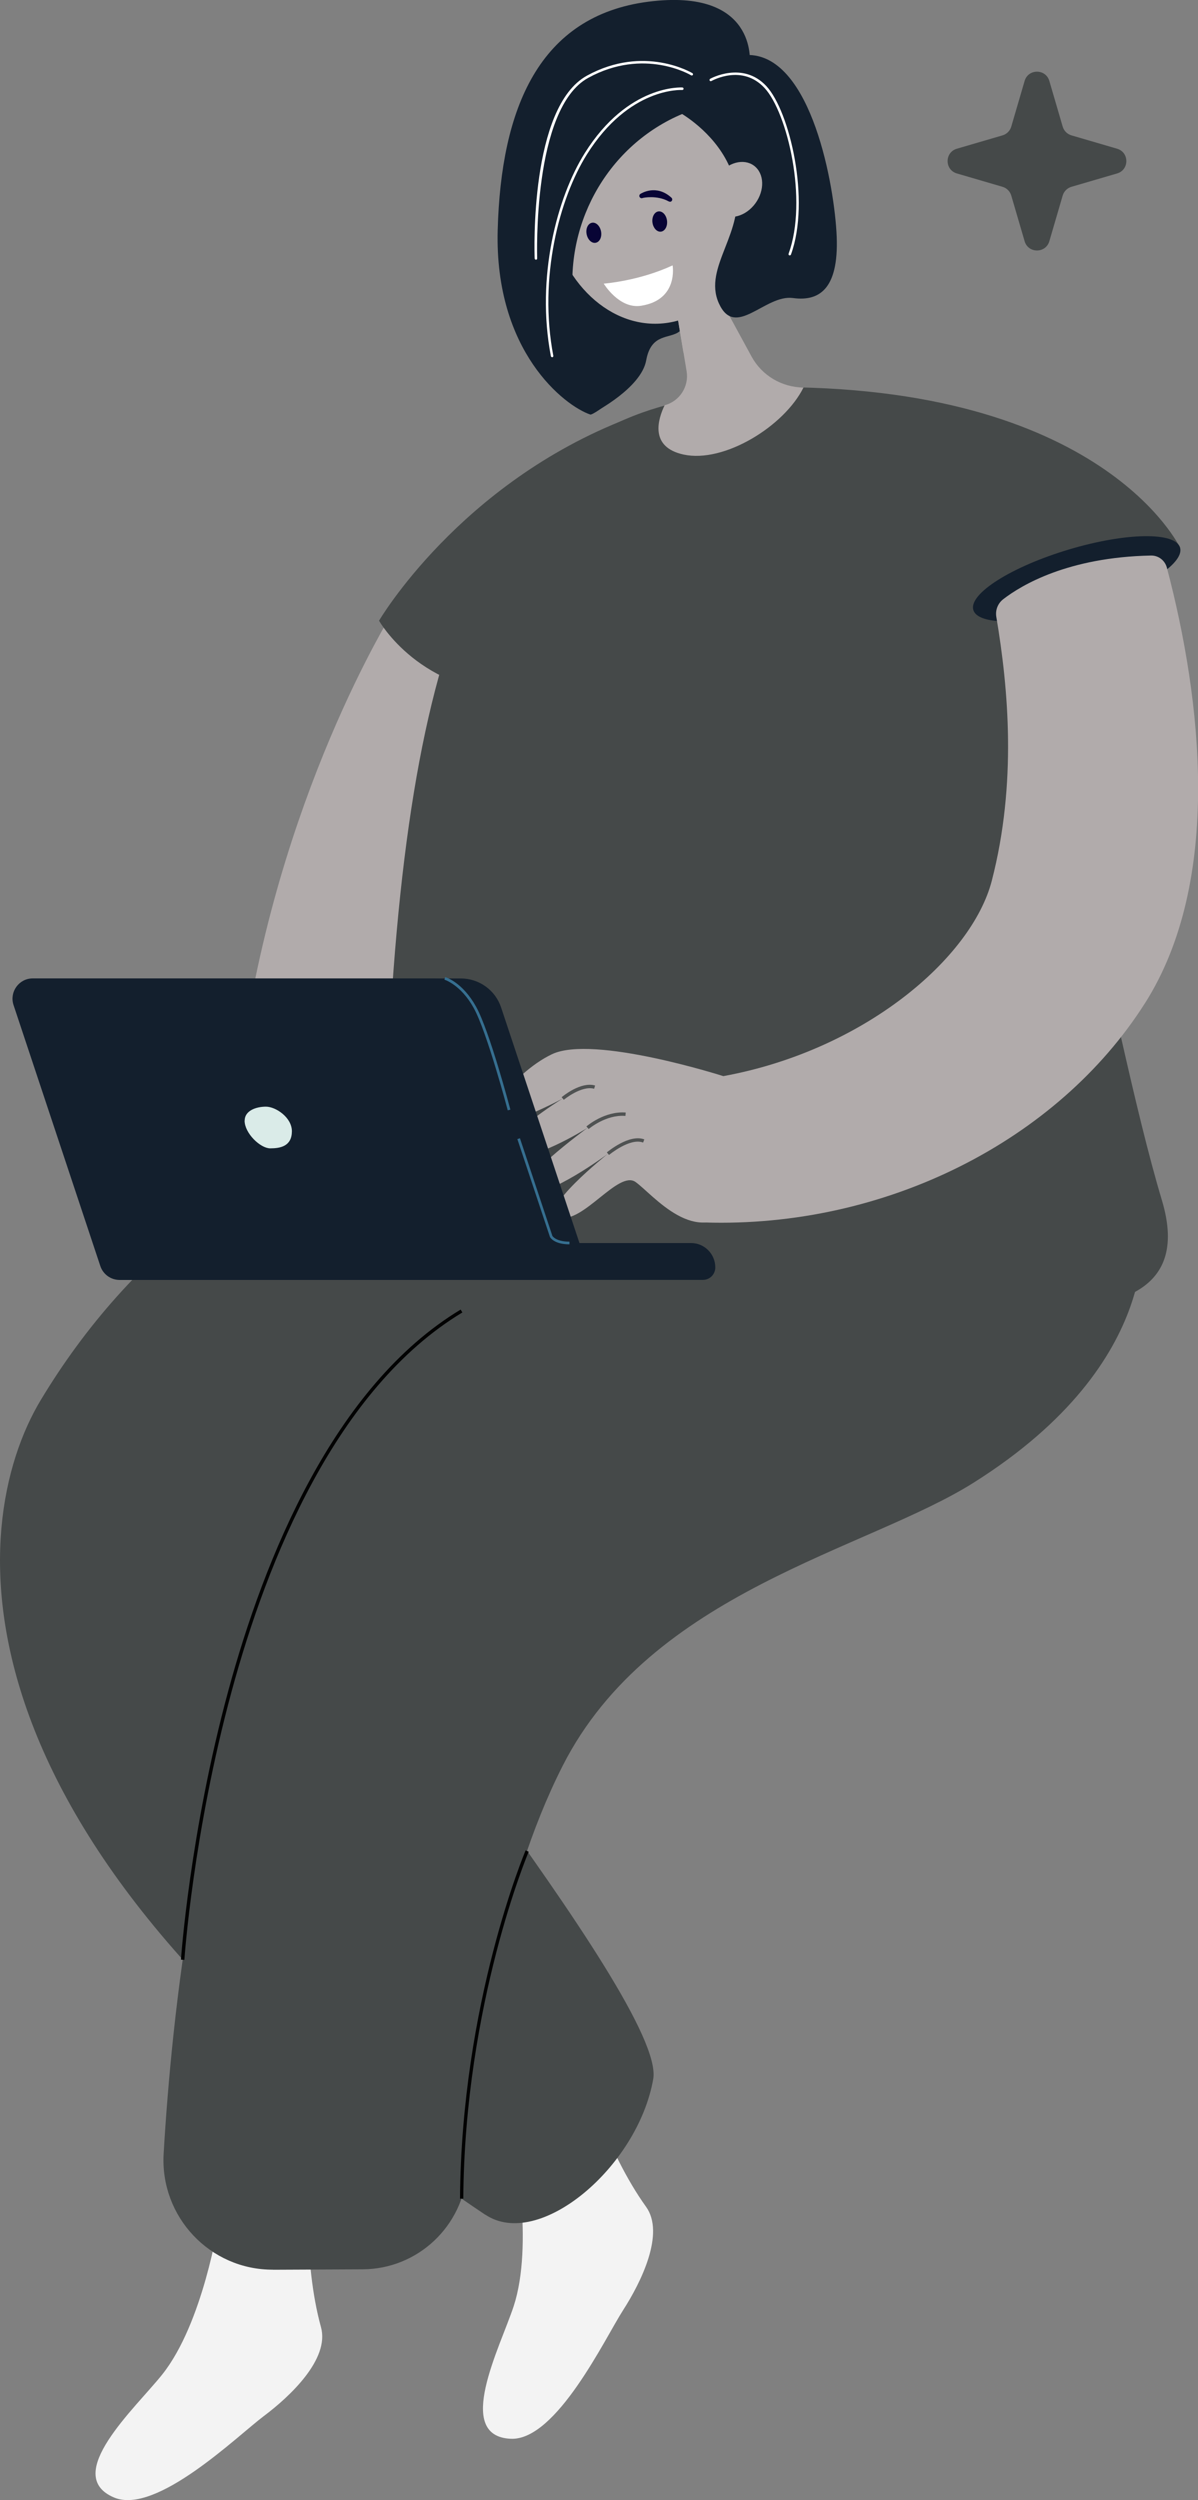 <svg width="93" height="194" viewBox="0 0 93 194" fill="none" xmlns="http://www.w3.org/2000/svg">
<rect x="0" y="0" width="93" height="194" fill="#808080" stroke="none"/>
<g clip-path="url(#clip0_153_133)">
<path d="M16.961 172.448C16.961 172.448 15.769 180.262 12.604 184.247C10.514 186.87 4.753 192.072 8.854 193.804C12.125 195.188 18.427 189.028 20.471 187.492C22.516 185.962 25.603 183.059 24.918 180.587C23.503 175.464 23.965 169.029 23.965 169.029L16.961 172.448Z" fill="#F3F3F3"/>
<path d="M39.883 166.389C39.883 166.389 41.465 174.13 39.872 178.973C38.819 182.162 35.214 189.057 39.655 189.247C43.198 189.398 46.982 181.422 48.369 179.27C49.756 177.118 51.645 173.317 50.152 171.243C47.054 166.939 45.265 160.739 45.265 160.739L39.883 166.395V166.389Z" fill="#F3F3F3"/>
<path d="M37.666 171.86C-4.808 143.357 -2.713 118.386 3.176 108.622C10.013 97.283 20.839 88.315 37.426 84.313C41.85 83.248 46.057 82.631 49.579 82.272C54.671 81.757 59.062 85.849 58.923 91L58.544 105.539H58.577C51.49 105.394 29.988 107.563 24.355 119.093C23.185 121.486 51.774 155.268 50.71 161.333C49.501 168.188 41.823 174.64 37.672 171.854L37.666 171.86Z" fill="#454949"/>
<path d="M21.195 176.125C16.309 176.147 12.414 172.022 12.704 167.118C13.344 156.21 15.356 137.651 21.669 123.627C25.252 115.673 30.94 108.443 38.585 102.137C44.352 97.378 51.25 93.129 59.095 89.503C72.139 83.466 81.533 84.313 81.533 84.313L88.659 94.889C88.565 94.906 90.66 105.556 75.588 115.051C67.275 120.292 50.553 123.493 43.678 137.029C38.769 146.692 36.891 159.511 36.267 168.468C35.966 172.751 32.434 176.075 28.16 176.097L21.184 176.131L21.195 176.125Z" fill="#454949"/>
<path d="M30.896 46.826C30.896 46.826 22.137 60.385 18.994 80.485C16.916 93.786 40.981 78.299 40.981 78.299L42.051 50.514L30.896 46.826Z" fill="#B1ABAB"/>
<path d="M74.691 39.163C74.691 39.163 68.016 27.69 52.638 31.21C37.254 34.73 30.985 50.536 29.888 88.489C29.888 88.489 39.126 104.934 81.149 101.728C85.807 101.375 92.477 100.753 90.203 93.158C85.974 79.038 81.879 50.878 74.697 39.163H74.691Z" fill="#454949"/>
<path d="M91.612 42.51L75.788 45.503C75.788 45.503 48.118 53.737 40.373 53.798C32.629 53.866 29.425 48.165 29.425 48.165C29.425 48.165 35.671 37.498 48.765 32.465C49.996 31.989 51.283 31.568 52.632 31.209C54.899 30.604 57.206 30.077 59.513 30.049C85.628 29.747 91.612 42.51 91.612 42.51Z" fill="#454949"/>
<path d="M91.612 42.51C91.952 43.765 88.637 45.856 84.202 47.184C79.767 48.513 75.894 48.574 75.554 47.319C75.214 46.063 78.53 43.972 82.965 42.644C87.4 41.316 91.272 41.254 91.612 42.51Z" fill="#131F2D"/>
<path d="M88.877 77.856C82.119 88.505 68.735 95.31 54.666 94.862L56.165 83.505C67.075 81.504 75.432 74.364 76.993 68.344C78.948 60.782 78.28 53.411 77.344 47.873C77.254 47.347 77.46 46.82 77.884 46.495C79.277 45.418 82.893 43.238 89.351 43.109C89.925 43.098 90.432 43.485 90.582 44.045C93.285 54.28 94.917 68.349 88.883 77.85L88.877 77.856Z" fill="#B1ABAB"/>
<path d="M81.762 81.224C82.013 81.224 82.269 81.174 82.525 81.067C83.266 80.764 83.929 80.058 84.297 79.173C84.943 77.637 84.559 75.995 83.433 75.512C82.999 75.328 82.503 75.333 82.001 75.535C81.26 75.838 80.597 76.544 80.23 77.429C79.583 78.965 79.968 80.608 81.093 81.09C81.305 81.179 81.528 81.224 81.756 81.224H81.762ZM82.776 75.647C82.971 75.647 83.16 75.686 83.333 75.759C84.319 76.179 84.637 77.665 84.052 79.066C83.706 79.885 83.099 80.54 82.425 80.815C81.996 80.989 81.572 81 81.205 80.837C80.218 80.417 79.901 78.932 80.486 77.536C80.831 76.718 81.439 76.062 82.113 75.787C82.336 75.697 82.564 75.647 82.776 75.647Z" fill="#B1ABAB"/>
<path d="M56.164 83.511C56.164 83.511 46.062 80.277 42.847 81.807C39.638 83.337 36.685 87.732 38.875 87.21C41.064 86.689 43.683 85.243 43.683 85.243C43.683 85.243 38.239 88.595 39.571 89.537C40.903 90.478 45.611 87.519 45.611 87.519C45.611 87.519 39.449 92.025 40.992 92.507C42.535 92.989 47.193 89.531 47.193 89.531C47.193 89.531 41.627 93.954 43.432 94.469C45.238 94.985 48.007 90.781 49.339 91.723C50.67 92.664 54.063 96.986 57.117 93.584L56.17 83.511H56.164Z" fill="#B1ABAB"/>
<path opacity="0.9" d="M43.767 85.344C43.767 85.344 45.132 84.212 46.124 84.486L46.196 84.234C45.071 83.909 43.661 85.092 43.6 85.142L43.767 85.344Z" fill="#454949"/>
<path opacity="0.9" d="M45.694 87.614C45.694 87.614 47.026 86.471 48.553 86.594L48.575 86.331C46.931 86.207 45.577 87.367 45.522 87.412L45.694 87.608V87.614Z" fill="#454949"/>
<path opacity="0.9" d="M47.276 89.626C47.276 89.626 48.898 88.27 49.923 88.662L50.018 88.416C48.848 87.973 47.182 89.369 47.109 89.425L47.276 89.626Z" fill="#454949"/>
<path d="M43.756 99.323H11.322C10.642 99.323 10.04 98.892 9.823 98.247L3.081 78.001C2.741 76.981 3.499 75.927 4.58 75.927H35.771C37.192 75.927 38.457 76.835 38.903 78.186L45.249 97.255C45.589 98.275 44.831 99.329 43.75 99.329L43.756 99.323Z" fill="#131F2D"/>
<path d="M41.722 99.323H9.288C8.608 99.323 8.006 98.892 7.789 98.247L1.053 77.996C0.713 76.976 1.471 75.922 2.546 75.922H33.737C35.158 75.922 36.423 76.83 36.869 78.181L43.215 97.249C43.555 98.27 42.797 99.323 41.722 99.323Z" fill="#131F2D"/>
<path d="M18.994 86.958C18.994 86.19 19.874 85.876 20.643 85.876C21.412 85.876 22.671 86.723 22.66 87.799C22.649 88.959 21.746 89.111 20.977 89.111C20.209 89.111 18.988 87.939 18.988 86.958H18.994Z" fill="#DAEBE8"/>
<path d="M53.646 96.459H9.271V99.318H54.571C55.1 99.318 55.529 98.886 55.529 98.353C55.529 97.305 54.682 96.459 53.646 96.459Z" fill="#131F2D"/>
<path d="M39.415 86.162L39.621 86.106C39.555 85.86 38.006 80.019 36.964 78.13C35.905 76.213 34.612 75.838 34.557 75.821L34.501 76.023C34.501 76.023 35.771 76.398 36.78 78.231C37.811 80.097 39.399 86.101 39.415 86.157V86.162Z" fill="#366F90"/>
<path d="M44.207 96.565V96.352C43.143 96.352 42.881 95.909 42.881 95.904L40.363 88.326L40.162 88.393L42.692 95.988C42.709 96.027 43.009 96.56 44.213 96.56L44.207 96.565Z" fill="#366F90"/>
<path d="M14.314 152.079C14.32 151.984 14.994 142.242 17.986 131.234C20.744 121.083 26.093 107.748 35.894 101.846L35.76 101.622C25.881 107.569 20.499 120.976 17.73 131.172C14.732 142.209 14.052 151.967 14.047 152.068L14.309 152.085L14.314 152.079Z" fill="#020202"/>
<path d="M35.966 170.615C36.072 155.487 40.992 143.806 41.042 143.694L40.803 143.587C40.752 143.705 35.816 155.425 35.71 170.615H35.972H35.966Z" fill="#020202"/>
<path d="M46.18 31.972C46.18 31.972 49.774 30.111 50.164 27.964C50.554 25.812 52.002 26.328 52.755 25.711C53.507 25.1 50.727 19.618 50.727 19.618L42.72 17.511L44.458 27.421L46.18 31.972Z" fill="#131F2D"/>
<path d="M62.355 30.072C60.683 30.049 59.145 29.141 58.343 27.667L55.825 23.043L55.095 21.703L50.799 13.811L52.214 22.275L53.061 27.359L53.301 28.805C53.496 29.988 52.771 31.12 51.623 31.439H51.601C51.072 32.527 50.403 34.696 53.067 35.273C56.198 35.957 60.884 33.082 62.377 30.066C62.366 30.066 62.36 30.066 62.349 30.066L62.355 30.072Z" fill="#B1ABAB"/>
<path d="M55.819 22.903C55.819 22.948 55.819 22.998 55.819 23.043C55.874 25.812 53.072 27.37 53.072 27.37L53.055 27.359L52.208 22.275C53.072 21.86 54.309 21.401 55.089 21.698C55.495 21.855 55.78 22.213 55.813 22.897L55.819 22.903Z" fill="#B1ABAB"/>
<path d="M51.475 25.093C55.871 24.674 59.019 19.91 58.505 14.452C57.991 8.994 54.011 4.909 49.614 5.328C45.218 5.747 42.071 10.511 42.585 15.969C43.099 21.427 47.079 25.512 51.475 25.093Z" fill="#B1ABAB"/>
<path d="M46.859 22.011C46.859 22.011 49.584 21.815 52.214 20.593C52.214 20.593 52.693 23.267 49.768 23.727C48.063 23.996 46.865 22.006 46.865 22.006L46.859 22.011Z" fill="white"/>
<path d="M49.784 15.381C49.728 15.369 49.678 15.336 49.651 15.285C49.606 15.196 49.639 15.084 49.728 15.039C49.779 15.011 50.943 14.265 52.124 15.341C52.197 15.409 52.208 15.521 52.141 15.599C52.074 15.678 51.974 15.666 51.885 15.616C50.999 15.134 49.94 15.341 49.896 15.364C49.857 15.381 49.818 15.386 49.784 15.381Z" fill="#080435"/>
<path d="M51.78 17.118C51.835 17.549 51.624 17.936 51.312 17.976C51 18.015 50.704 17.695 50.649 17.264C50.593 16.832 50.805 16.445 51.117 16.406C51.429 16.367 51.724 16.686 51.78 17.118Z" fill="#080435"/>
<path d="M46.659 17.953C46.742 18.385 46.558 18.777 46.246 18.839C45.934 18.901 45.622 18.598 45.539 18.172C45.455 17.746 45.639 17.348 45.951 17.286C46.263 17.225 46.575 17.527 46.659 17.953Z" fill="#080435"/>
<path d="M53.813 8.52C47.863 10.566 44.057 16.462 44.458 22.779C44.481 23.144 44.508 23.525 44.547 23.906C44.547 23.906 48.749 24.433 49.35 28.474C49.54 29.741 46.085 32.258 45.823 32.168C43.823 31.49 38.379 27.275 38.636 17.847C38.892 8.419 41.84 1.233 50.32 0.134C58.8 -0.959 58.204 4.854 58.204 4.854C58.204 4.854 56.939 7.444 53.819 8.514L53.813 8.52Z" fill="#131F2D"/>
<path d="M52.62 8.649C52.62 8.649 52.771 8.727 53.022 8.89C53.986 9.506 56.404 11.306 57.078 14.271C57.931 18.004 54.537 20.7 55.802 23.53C57.072 26.361 59.385 22.83 61.558 23.127C63.731 23.424 65.196 22.275 64.934 17.987C64.672 13.693 62.739 3.806 57.708 4.282L52.609 8.654L52.62 8.649Z" fill="#131F2D"/>
<path d="M58.499 15.958C57.68 16.911 56.427 17.118 55.702 16.423C54.978 15.728 55.056 14.394 55.875 13.441C56.694 12.488 57.948 12.281 58.672 12.976C59.396 13.671 59.318 15.005 58.499 15.958Z" fill="#B1ABAB"/>
<path d="M42.859 27.723C42.859 27.723 42.87 27.723 42.876 27.723C42.926 27.712 42.965 27.662 42.954 27.611C41.795 21.541 43.427 15.392 45.556 11.99C48.849 6.732 52.922 6.984 52.961 6.984C53.011 6.984 53.061 6.951 53.066 6.895C53.066 6.838 53.033 6.794 52.977 6.788C52.938 6.788 48.759 6.513 45.394 11.883C43.243 15.313 41.594 21.518 42.764 27.639C42.775 27.684 42.814 27.718 42.859 27.718V27.723Z" fill="white"/>
<path d="M61.313 19.814C61.352 19.814 61.391 19.792 61.402 19.753C62.934 15.532 61.296 8.626 59.496 6.687C57.663 4.714 55.156 6.098 55.128 6.115C55.083 6.143 55.067 6.199 55.089 6.25C55.111 6.3 55.172 6.311 55.223 6.289C55.323 6.233 57.624 4.966 59.351 6.827C61.123 8.733 62.728 15.532 61.218 19.691C61.201 19.741 61.224 19.797 61.274 19.814C61.285 19.814 61.296 19.82 61.307 19.82L61.313 19.814Z" fill="white"/>
<path d="M41.605 20.156C41.661 20.156 41.7 20.111 41.7 20.055C41.7 19.938 41.321 8.425 45.662 6.043C50.008 3.66 53.618 5.824 53.652 5.846C53.696 5.874 53.758 5.858 53.785 5.813C53.813 5.768 53.797 5.706 53.752 5.678C53.713 5.656 50.013 3.436 45.567 5.869C41.121 8.307 41.488 19.579 41.505 20.055C41.505 20.106 41.55 20.151 41.6 20.151L41.605 20.156Z" fill="white"/>
<path d="M79.54 6.282C79.821 5.323 81.179 5.323 81.46 6.282L82.496 9.825C82.592 10.152 82.848 10.408 83.175 10.504L86.718 11.54C87.677 11.821 87.677 13.179 86.718 13.46L83.175 14.496C82.848 14.592 82.592 14.848 82.496 15.175L81.46 18.718C81.179 19.677 79.821 19.677 79.54 18.718L78.504 15.175C78.408 14.848 78.152 14.592 77.825 14.496L74.282 13.46C73.323 13.179 73.323 11.821 74.282 11.54L77.825 10.504C78.152 10.408 78.408 10.152 78.504 9.825L79.54 6.282Z" fill="#454949"/>
</g>
<defs>
<clipPath id="clip0_153_133">
<rect width="93" height="194" fill="white"/>
</clipPath>
</defs>
</svg>
